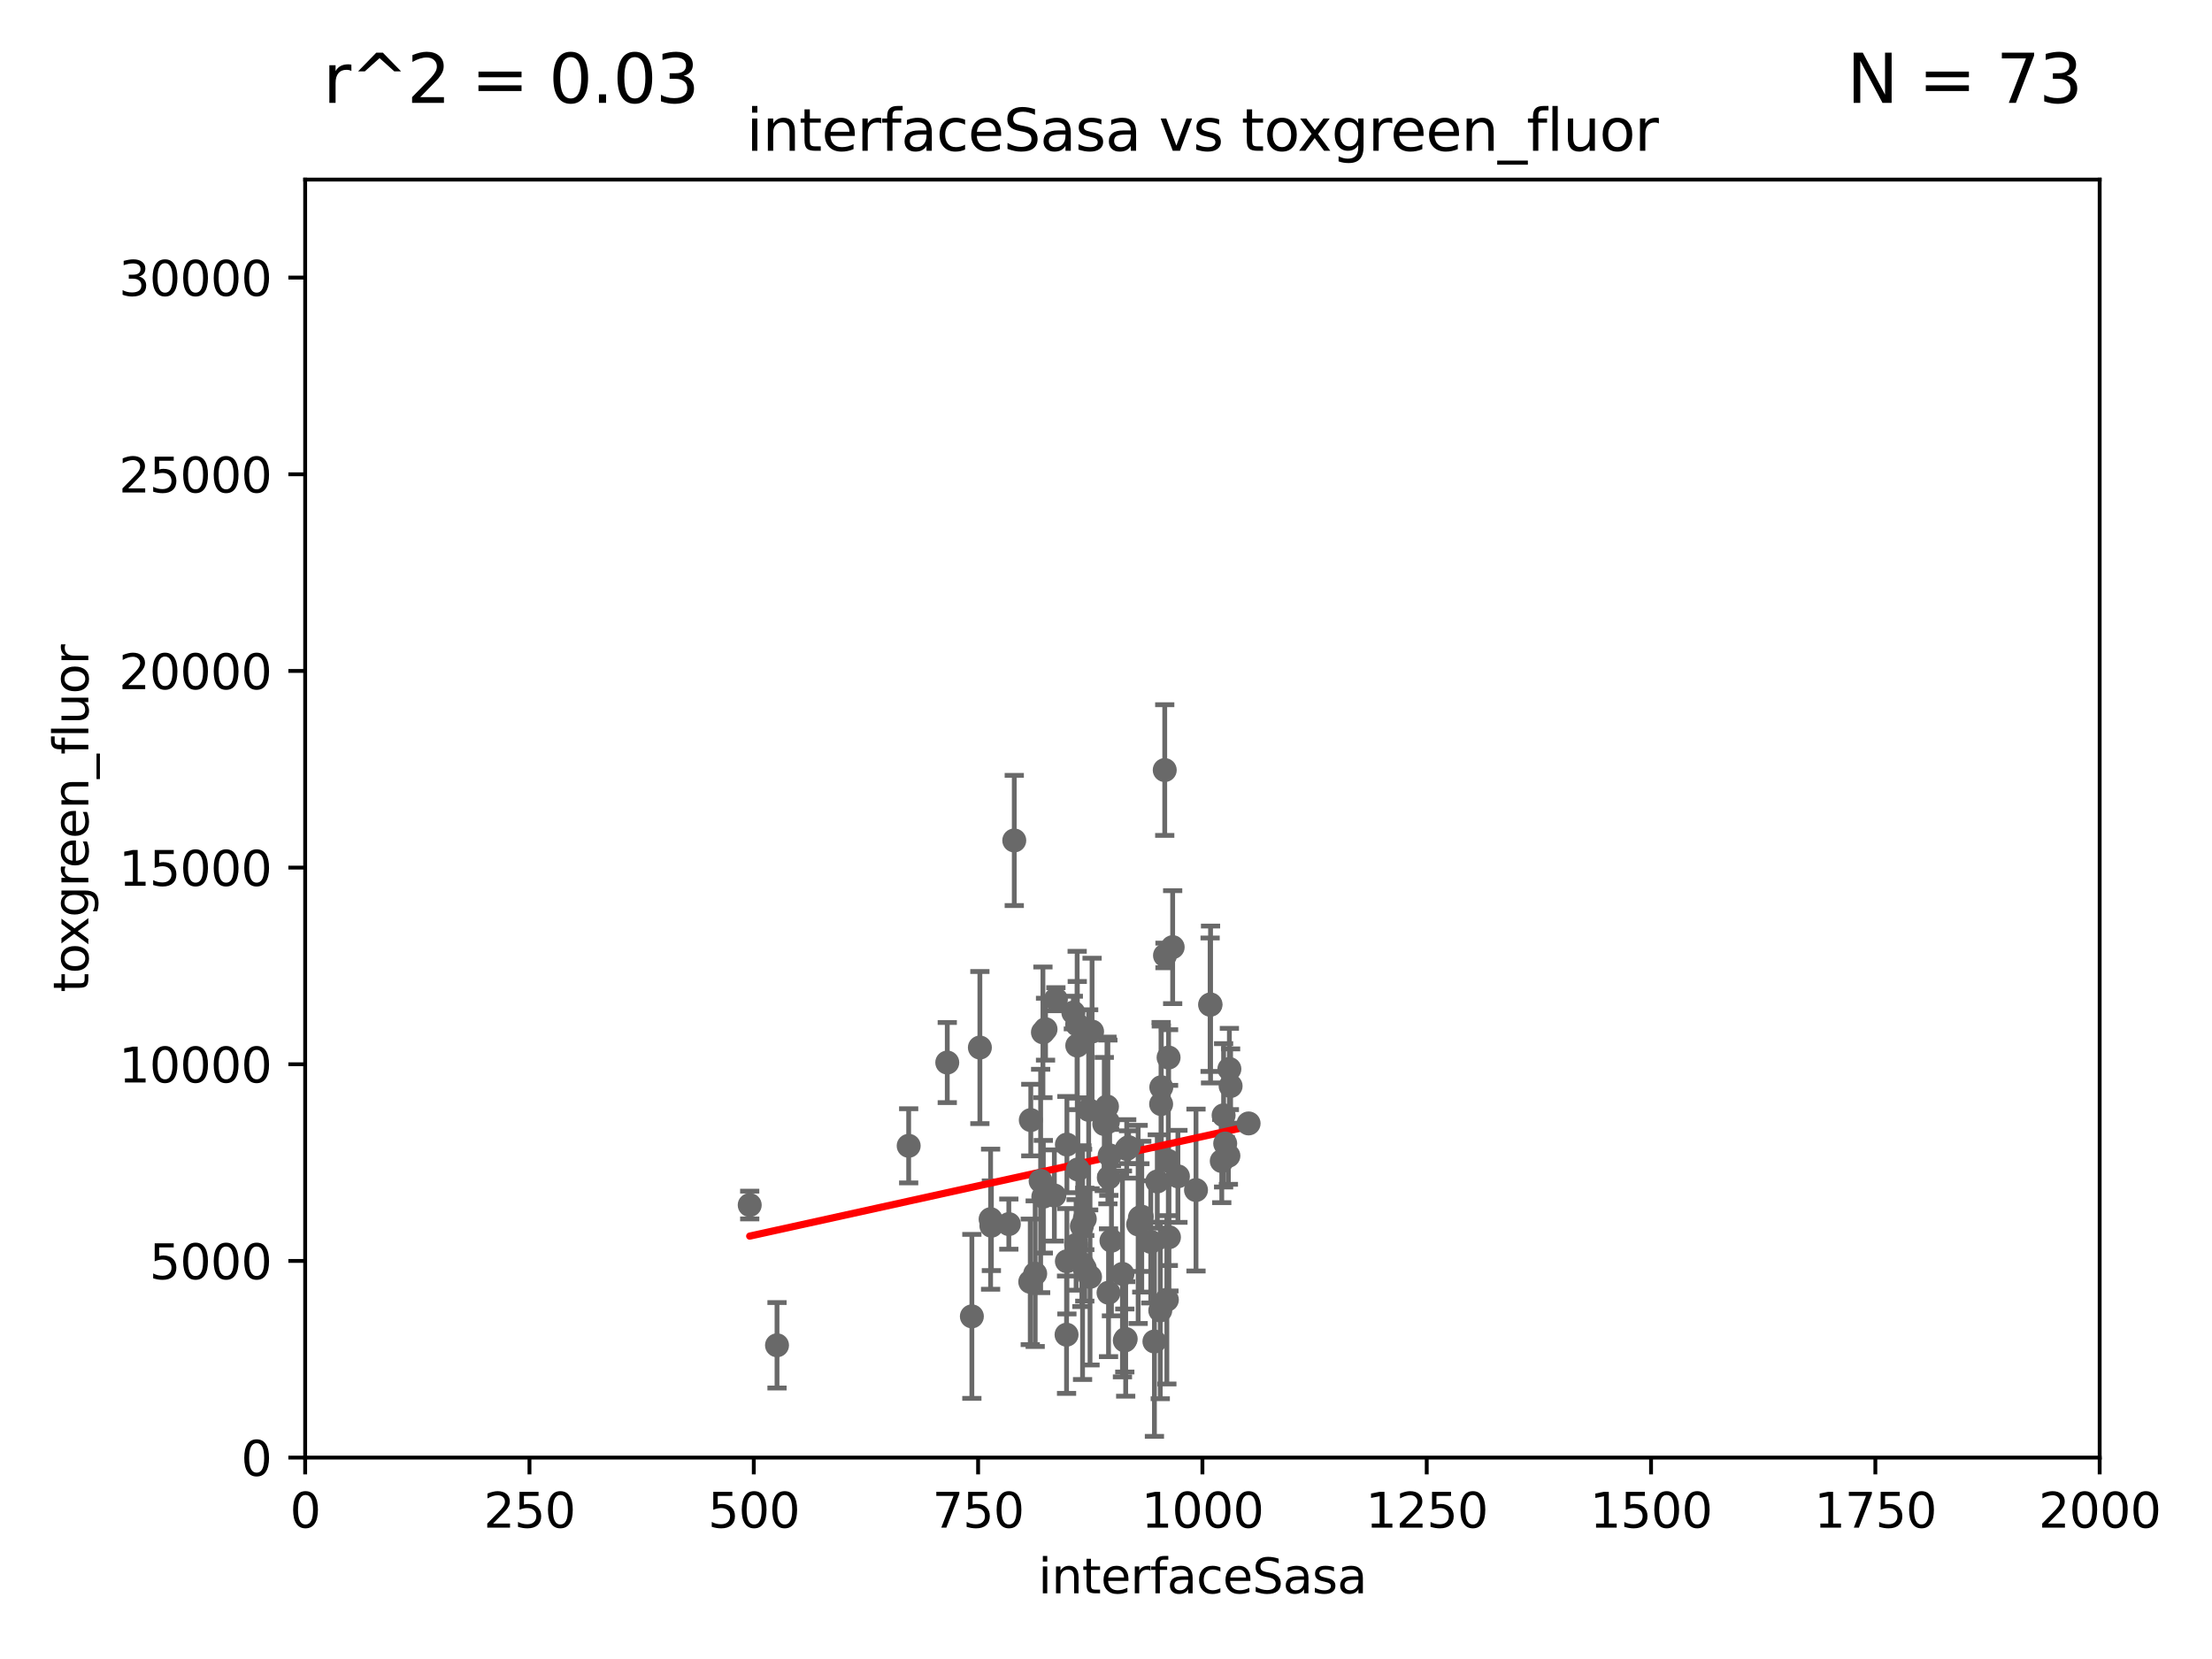 <?xml version="1.0" encoding="utf-8" standalone="no"?>
<!DOCTYPE svg PUBLIC "-//W3C//DTD SVG 1.1//EN"
  "http://www.w3.org/Graphics/SVG/1.1/DTD/svg11.dtd">
<svg xmlns:xlink="http://www.w3.org/1999/xlink" width="460.8pt" height="345.6pt" viewBox="0 0 460.8 345.6" xmlns="http://www.w3.org/2000/svg" version="1.1">
 <defs>
  <style type="text/css">*{stroke-linejoin: round; stroke-linecap: butt}</style>
 </defs>
 <g id="figure_1">
  <g id="patch_1">
   <path d="M 0 345.6 
L 460.8 345.6 
L 460.8 0 
L 0 0 
z
" style="fill: #ffffff"/>
  </g>
  <g id="axes_1">
   <g id="patch_2">
    <path d="M 63.571 303.64 
L 437.4 303.64 
L 437.4 37.411 
L 63.571 37.411 
z
" style="fill: #ffffff"/>
   </g>
   <g id="PathCollection_1">
    <defs>
     <path id="m2e964358f4" d="M 0 1.118 
C 0.297 1.118 0.581 1 0.791 0.791 
C 1 0.581 1.118 0.297 1.118 0 
C 1.118 -0.297 1 -0.581 0.791 -0.791 
C 0.581 -1 0.297 -1.118 0 -1.118 
C -0.297 -1.118 -0.581 -1 -0.791 -0.791 
C -1 -0.581 -1.118 -0.297 -1.118 0 
C -1.118 0.297 -1 0.581 -0.791 0.791 
C -0.581 1 -0.297 1.118 0 1.118 
z
" style="stroke: #696969"/>
    </defs>
    <g clip-path="url(#p831e84458e)">
     <use xlink:href="#m2e964358f4" x="242.637" y="160.419" style="fill: #696969; stroke: #696969"/>
     <use xlink:href="#m2e964358f4" x="252.179" y="209.258" style="fill: #696969; stroke: #696969"/>
     <use xlink:href="#m2e964358f4" x="260.108" y="234.031" style="fill: #696969; stroke: #696969"/>
     <use xlink:href="#m2e964358f4" x="243.437" y="220.301" style="fill: #696969; stroke: #696969"/>
     <use xlink:href="#m2e964358f4" x="239.729" y="258.704" style="fill: #696969; stroke: #696969"/>
     <use xlink:href="#m2e964358f4" x="254.899" y="232.342" style="fill: #696969; stroke: #696969"/>
     <use xlink:href="#m2e964358f4" x="249.149" y="247.909" style="fill: #696969; stroke: #696969"/>
     <use xlink:href="#m2e964358f4" x="244.288" y="197.309" style="fill: #696969; stroke: #696969"/>
     <use xlink:href="#m2e964358f4" x="245.383" y="245.053" style="fill: #696969; stroke: #696969"/>
     <use xlink:href="#m2e964358f4" x="227.499" y="214.896" style="fill: #696969; stroke: #696969"/>
     <use xlink:href="#m2e964358f4" x="237.852" y="253.461" style="fill: #696969; stroke: #696969"/>
     <use xlink:href="#m2e964358f4" x="255.897" y="240.767" style="fill: #696969; stroke: #696969"/>
     <use xlink:href="#m2e964358f4" x="222.256" y="238.434" style="fill: #696969; stroke: #696969"/>
     <use xlink:href="#m2e964358f4" x="224.392" y="213.441" style="fill: #696969; stroke: #696969"/>
     <use xlink:href="#m2e964358f4" x="240.488" y="279.459" style="fill: #696969; stroke: #696969"/>
     <use xlink:href="#m2e964358f4" x="242.691" y="199.035" style="fill: #696969; stroke: #696969"/>
     <use xlink:href="#m2e964358f4" x="256.102" y="222.685" style="fill: #696969; stroke: #696969"/>
     <use xlink:href="#m2e964358f4" x="235.103" y="238.984" style="fill: #696969; stroke: #696969"/>
     <use xlink:href="#m2e964358f4" x="256.358" y="226.239" style="fill: #696969; stroke: #696969"/>
     <use xlink:href="#m2e964358f4" x="231.533" y="258.467" style="fill: #696969; stroke: #696969"/>
     <use xlink:href="#m2e964358f4" x="241.919" y="226.489" style="fill: #696969; stroke: #696969"/>
     <use xlink:href="#m2e964358f4" x="254.517" y="241.87" style="fill: #696969; stroke: #696969"/>
     <use xlink:href="#m2e964358f4" x="217.804" y="214.4" style="fill: #696969; stroke: #696969"/>
     <use xlink:href="#m2e964358f4" x="243.381" y="241.831" style="fill: #696969; stroke: #696969"/>
     <use xlink:href="#m2e964358f4" x="241.084" y="246.121" style="fill: #696969; stroke: #696969"/>
     <use xlink:href="#m2e964358f4" x="241.704" y="272.991" style="fill: #696969; stroke: #696969"/>
     <use xlink:href="#m2e964358f4" x="225.376" y="255.427" style="fill: #696969; stroke: #696969"/>
     <use xlink:href="#m2e964358f4" x="234.316" y="279.253" style="fill: #696969; stroke: #696969"/>
     <use xlink:href="#m2e964358f4" x="252.089" y="209.299" style="fill: #696969; stroke: #696969"/>
     <use xlink:href="#m2e964358f4" x="237.465" y="253.643" style="fill: #696969; stroke: #696969"/>
     <use xlink:href="#m2e964358f4" x="243.078" y="270.773" style="fill: #696969; stroke: #696969"/>
     <use xlink:href="#m2e964358f4" x="230.605" y="230.5" style="fill: #696969; stroke: #696969"/>
     <use xlink:href="#m2e964358f4" x="219.641" y="249.04" style="fill: #696969; stroke: #696969"/>
     <use xlink:href="#m2e964358f4" x="243.514" y="257.736" style="fill: #696969; stroke: #696969"/>
     <use xlink:href="#m2e964358f4" x="225.979" y="264.206" style="fill: #696969; stroke: #696969"/>
     <use xlink:href="#m2e964358f4" x="223.598" y="210.934" style="fill: #696969; stroke: #696969"/>
     <use xlink:href="#m2e964358f4" x="234.714" y="239.339" style="fill: #696969; stroke: #696969"/>
     <use xlink:href="#m2e964358f4" x="211.29" y="175.082" style="fill: #696969; stroke: #696969"/>
     <use xlink:href="#m2e964358f4" x="217.262" y="215.052" style="fill: #696969; stroke: #696969"/>
     <use xlink:href="#m2e964358f4" x="241.884" y="230.002" style="fill: #696969; stroke: #696969"/>
     <use xlink:href="#m2e964358f4" x="234.503" y="278.924" style="fill: #696969; stroke: #696969"/>
     <use xlink:href="#m2e964358f4" x="206.361" y="253.977" style="fill: #696969; stroke: #696969"/>
     <use xlink:href="#m2e964358f4" x="202.458" y="274.224" style="fill: #696969; stroke: #696969"/>
     <use xlink:href="#m2e964358f4" x="222.254" y="262.744" style="fill: #696969; stroke: #696969"/>
     <use xlink:href="#m2e964358f4" x="225.979" y="253.923" style="fill: #696969; stroke: #696969"/>
     <use xlink:href="#m2e964358f4" x="255.231" y="238.219" style="fill: #696969; stroke: #696969"/>
     <use xlink:href="#m2e964358f4" x="206.523" y="255.342" style="fill: #696969; stroke: #696969"/>
     <use xlink:href="#m2e964358f4" x="230.792" y="233.721" style="fill: #696969; stroke: #696969"/>
     <use xlink:href="#m2e964358f4" x="237.097" y="255.067" style="fill: #696969; stroke: #696969"/>
     <use xlink:href="#m2e964358f4" x="231.161" y="240.679" style="fill: #696969; stroke: #696969"/>
     <use xlink:href="#m2e964358f4" x="210.157" y="255.002" style="fill: #696969; stroke: #696969"/>
     <use xlink:href="#m2e964358f4" x="230.985" y="245.303" style="fill: #696969; stroke: #696969"/>
     <use xlink:href="#m2e964358f4" x="224.413" y="217.813" style="fill: #696969; stroke: #696969"/>
     <use xlink:href="#m2e964358f4" x="219.963" y="208.156" style="fill: #696969; stroke: #696969"/>
     <use xlink:href="#m2e964358f4" x="224.546" y="243.625" style="fill: #696969; stroke: #696969"/>
     <use xlink:href="#m2e964358f4" x="224.174" y="259.337" style="fill: #696969; stroke: #696969"/>
     <use xlink:href="#m2e964358f4" x="197.333" y="221.347" style="fill: #696969; stroke: #696969"/>
     <use xlink:href="#m2e964358f4" x="233.826" y="265.382" style="fill: #696969; stroke: #696969"/>
     <use xlink:href="#m2e964358f4" x="225.518" y="263.39" style="fill: #696969; stroke: #696969"/>
     <use xlink:href="#m2e964358f4" x="216.785" y="246.017" style="fill: #696969; stroke: #696969"/>
     <use xlink:href="#m2e964358f4" x="215.65" y="265.332" style="fill: #696969; stroke: #696969"/>
     <use xlink:href="#m2e964358f4" x="227.073" y="265.996" style="fill: #696969; stroke: #696969"/>
     <use xlink:href="#m2e964358f4" x="226.789" y="231.199" style="fill: #696969; stroke: #696969"/>
     <use xlink:href="#m2e964358f4" x="230.927" y="269.298" style="fill: #696969; stroke: #696969"/>
     <use xlink:href="#m2e964358f4" x="214.733" y="233.332" style="fill: #696969; stroke: #696969"/>
     <use xlink:href="#m2e964358f4" x="214.62" y="267.028" style="fill: #696969; stroke: #696969"/>
     <use xlink:href="#m2e964358f4" x="230.043" y="234.159" style="fill: #696969; stroke: #696969"/>
     <use xlink:href="#m2e964358f4" x="217.344" y="249.3" style="fill: #696969; stroke: #696969"/>
     <use xlink:href="#m2e964358f4" x="204.127" y="218.224" style="fill: #696969; stroke: #696969"/>
     <use xlink:href="#m2e964358f4" x="161.866" y="280.247" style="fill: #696969; stroke: #696969"/>
     <use xlink:href="#m2e964358f4" x="222.183" y="278.044" style="fill: #696969; stroke: #696969"/>
     <use xlink:href="#m2e964358f4" x="156.18" y="251.032" style="fill: #696969; stroke: #696969"/>
     <use xlink:href="#m2e964358f4" x="189.294" y="238.694" style="fill: #696969; stroke: #696969"/>
    </g>
   </g>
   <g id="matplotlib.axis_1">
    <g id="xtick_1">
     <g id="line2d_1">
      <defs>
       <path id="m27379e67d4" d="M 0 0 
L 0 3.5 
" style="stroke: #000000; stroke-width: 0.8"/>
      </defs>
      <g>
       <use xlink:href="#m27379e67d4" x="63.571" y="303.64" style="stroke: #000000; stroke-width: 0.8"/>
      </g>
     </g>
     <g id="text_1">
      <!-- 0 -->
      <g transform="translate(60.39 318.238)scale(0.1 -0.1)">
       <defs>
        <path id="DejaVuSans-30" d="M 2034 4250 
Q 1547 4250 1301 3770 
Q 1056 3291 1056 2328 
Q 1056 1369 1301 889 
Q 1547 409 2034 409 
Q 2525 409 2770 889 
Q 3016 1369 3016 2328 
Q 3016 3291 2770 3770 
Q 2525 4250 2034 4250 
z
M 2034 4750 
Q 2819 4750 3233 4129 
Q 3647 3509 3647 2328 
Q 3647 1150 3233 529 
Q 2819 -91 2034 -91 
Q 1250 -91 836 529 
Q 422 1150 422 2328 
Q 422 3509 836 4129 
Q 1250 4750 2034 4750 
z
" transform="scale(0.016)"/>
       </defs>
       <use xlink:href="#DejaVuSans-30"/>
      </g>
     </g>
    </g>
    <g id="xtick_2">
     <g id="line2d_2">
      <g>
       <use xlink:href="#m27379e67d4" x="110.3" y="303.64" style="stroke: #000000; stroke-width: 0.8"/>
      </g>
     </g>
     <g id="text_2">
      <!-- 250 -->
      <g transform="translate(100.756 318.238)scale(0.1 -0.1)">
       <defs>
        <path id="DejaVuSans-32" d="M 1228 531 
L 3431 531 
L 3431 0 
L 469 0 
L 469 531 
Q 828 903 1448 1529 
Q 2069 2156 2228 2338 
Q 2531 2678 2651 2914 
Q 2772 3150 2772 3378 
Q 2772 3750 2511 3984 
Q 2250 4219 1831 4219 
Q 1534 4219 1204 4116 
Q 875 4013 500 3803 
L 500 4441 
Q 881 4594 1212 4672 
Q 1544 4750 1819 4750 
Q 2544 4750 2975 4387 
Q 3406 4025 3406 3419 
Q 3406 3131 3298 2873 
Q 3191 2616 2906 2266 
Q 2828 2175 2409 1742 
Q 1991 1309 1228 531 
z
" transform="scale(0.016)"/>
        <path id="DejaVuSans-35" d="M 691 4666 
L 3169 4666 
L 3169 4134 
L 1269 4134 
L 1269 2991 
Q 1406 3038 1543 3061 
Q 1681 3084 1819 3084 
Q 2600 3084 3056 2656 
Q 3513 2228 3513 1497 
Q 3513 744 3044 326 
Q 2575 -91 1722 -91 
Q 1428 -91 1123 -41 
Q 819 9 494 109 
L 494 744 
Q 775 591 1075 516 
Q 1375 441 1709 441 
Q 2250 441 2565 725 
Q 2881 1009 2881 1497 
Q 2881 1984 2565 2268 
Q 2250 2553 1709 2553 
Q 1456 2553 1204 2497 
Q 953 2441 691 2322 
L 691 4666 
z
" transform="scale(0.016)"/>
       </defs>
       <use xlink:href="#DejaVuSans-32"/>
       <use xlink:href="#DejaVuSans-35" x="63.623"/>
       <use xlink:href="#DejaVuSans-30" x="127.246"/>
      </g>
     </g>
    </g>
    <g id="xtick_3">
     <g id="line2d_3">
      <g>
       <use xlink:href="#m27379e67d4" x="157.028" y="303.64" style="stroke: #000000; stroke-width: 0.8"/>
      </g>
     </g>
     <g id="text_3">
      <!-- 500 -->
      <g transform="translate(147.485 318.238)scale(0.1 -0.1)">
       <use xlink:href="#DejaVuSans-35"/>
       <use xlink:href="#DejaVuSans-30" x="63.623"/>
       <use xlink:href="#DejaVuSans-30" x="127.246"/>
      </g>
     </g>
    </g>
    <g id="xtick_4">
     <g id="line2d_4">
      <g>
       <use xlink:href="#m27379e67d4" x="203.757" y="303.64" style="stroke: #000000; stroke-width: 0.8"/>
      </g>
     </g>
     <g id="text_4">
      <!-- 750 -->
      <g transform="translate(194.213 318.238)scale(0.1 -0.1)">
       <defs>
        <path id="DejaVuSans-37" d="M 525 4666 
L 3525 4666 
L 3525 4397 
L 1831 0 
L 1172 0 
L 2766 4134 
L 525 4134 
L 525 4666 
z
" transform="scale(0.016)"/>
       </defs>
       <use xlink:href="#DejaVuSans-37"/>
       <use xlink:href="#DejaVuSans-35" x="63.623"/>
       <use xlink:href="#DejaVuSans-30" x="127.246"/>
      </g>
     </g>
    </g>
    <g id="xtick_5">
     <g id="line2d_5">
      <g>
       <use xlink:href="#m27379e67d4" x="250.486" y="303.64" style="stroke: #000000; stroke-width: 0.8"/>
      </g>
     </g>
     <g id="text_5">
      <!-- 1000 -->
      <g transform="translate(237.761 318.238)scale(0.1 -0.1)">
       <defs>
        <path id="DejaVuSans-31" d="M 794 531 
L 1825 531 
L 1825 4091 
L 703 3866 
L 703 4441 
L 1819 4666 
L 2450 4666 
L 2450 531 
L 3481 531 
L 3481 0 
L 794 0 
L 794 531 
z
" transform="scale(0.016)"/>
       </defs>
       <use xlink:href="#DejaVuSans-31"/>
       <use xlink:href="#DejaVuSans-30" x="63.623"/>
       <use xlink:href="#DejaVuSans-30" x="127.246"/>
       <use xlink:href="#DejaVuSans-30" x="190.869"/>
      </g>
     </g>
    </g>
    <g id="xtick_6">
     <g id="line2d_6">
      <g>
       <use xlink:href="#m27379e67d4" x="297.214" y="303.64" style="stroke: #000000; stroke-width: 0.8"/>
      </g>
     </g>
     <g id="text_6">
      <!-- 1250 -->
      <g transform="translate(284.489 318.238)scale(0.1 -0.1)">
       <use xlink:href="#DejaVuSans-31"/>
       <use xlink:href="#DejaVuSans-32" x="63.623"/>
       <use xlink:href="#DejaVuSans-35" x="127.246"/>
       <use xlink:href="#DejaVuSans-30" x="190.869"/>
      </g>
     </g>
    </g>
    <g id="xtick_7">
     <g id="line2d_7">
      <g>
       <use xlink:href="#m27379e67d4" x="343.943" y="303.64" style="stroke: #000000; stroke-width: 0.8"/>
      </g>
     </g>
     <g id="text_7">
      <!-- 1500 -->
      <g transform="translate(331.218 318.238)scale(0.1 -0.1)">
       <use xlink:href="#DejaVuSans-31"/>
       <use xlink:href="#DejaVuSans-35" x="63.623"/>
       <use xlink:href="#DejaVuSans-30" x="127.246"/>
       <use xlink:href="#DejaVuSans-30" x="190.869"/>
      </g>
     </g>
    </g>
    <g id="xtick_8">
     <g id="line2d_8">
      <g>
       <use xlink:href="#m27379e67d4" x="390.671" y="303.64" style="stroke: #000000; stroke-width: 0.8"/>
      </g>
     </g>
     <g id="text_8">
      <!-- 1750 -->
      <g transform="translate(377.946 318.238)scale(0.1 -0.1)">
       <use xlink:href="#DejaVuSans-31"/>
       <use xlink:href="#DejaVuSans-37" x="63.623"/>
       <use xlink:href="#DejaVuSans-35" x="127.246"/>
       <use xlink:href="#DejaVuSans-30" x="190.869"/>
      </g>
     </g>
    </g>
    <g id="xtick_9">
     <g id="line2d_9">
      <g>
       <use xlink:href="#m27379e67d4" x="437.4" y="303.64" style="stroke: #000000; stroke-width: 0.8"/>
      </g>
     </g>
     <g id="text_9">
      <!-- 2000 -->
      <g transform="translate(424.675 318.238)scale(0.1 -0.1)">
       <use xlink:href="#DejaVuSans-32"/>
       <use xlink:href="#DejaVuSans-30" x="63.623"/>
       <use xlink:href="#DejaVuSans-30" x="127.246"/>
       <use xlink:href="#DejaVuSans-30" x="190.869"/>
      </g>
     </g>
    </g>
    <g id="text_10">
     <!-- interfaceSasa -->
     <g transform="translate(216.279 331.917)scale(0.1 -0.1)">
      <defs>
       <path id="DejaVuSans-69" d="M 603 3500 
L 1178 3500 
L 1178 0 
L 603 0 
L 603 3500 
z
M 603 4863 
L 1178 4863 
L 1178 4134 
L 603 4134 
L 603 4863 
z
" transform="scale(0.016)"/>
       <path id="DejaVuSans-6e" d="M 3513 2113 
L 3513 0 
L 2938 0 
L 2938 2094 
Q 2938 2591 2744 2837 
Q 2550 3084 2163 3084 
Q 1697 3084 1428 2787 
Q 1159 2491 1159 1978 
L 1159 0 
L 581 0 
L 581 3500 
L 1159 3500 
L 1159 2956 
Q 1366 3272 1645 3428 
Q 1925 3584 2291 3584 
Q 2894 3584 3203 3211 
Q 3513 2838 3513 2113 
z
" transform="scale(0.016)"/>
       <path id="DejaVuSans-74" d="M 1172 4494 
L 1172 3500 
L 2356 3500 
L 2356 3053 
L 1172 3053 
L 1172 1153 
Q 1172 725 1289 603 
Q 1406 481 1766 481 
L 2356 481 
L 2356 0 
L 1766 0 
Q 1100 0 847 248 
Q 594 497 594 1153 
L 594 3053 
L 172 3053 
L 172 3500 
L 594 3500 
L 594 4494 
L 1172 4494 
z
" transform="scale(0.016)"/>
       <path id="DejaVuSans-65" d="M 3597 1894 
L 3597 1613 
L 953 1613 
Q 991 1019 1311 708 
Q 1631 397 2203 397 
Q 2534 397 2845 478 
Q 3156 559 3463 722 
L 3463 178 
Q 3153 47 2828 -22 
Q 2503 -91 2169 -91 
Q 1331 -91 842 396 
Q 353 884 353 1716 
Q 353 2575 817 3079 
Q 1281 3584 2069 3584 
Q 2775 3584 3186 3129 
Q 3597 2675 3597 1894 
z
M 3022 2063 
Q 3016 2534 2758 2815 
Q 2500 3097 2075 3097 
Q 1594 3097 1305 2825 
Q 1016 2553 972 2059 
L 3022 2063 
z
" transform="scale(0.016)"/>
       <path id="DejaVuSans-72" d="M 2631 2963 
Q 2534 3019 2420 3045 
Q 2306 3072 2169 3072 
Q 1681 3072 1420 2755 
Q 1159 2438 1159 1844 
L 1159 0 
L 581 0 
L 581 3500 
L 1159 3500 
L 1159 2956 
Q 1341 3275 1631 3429 
Q 1922 3584 2338 3584 
Q 2397 3584 2469 3576 
Q 2541 3569 2628 3553 
L 2631 2963 
z
" transform="scale(0.016)"/>
       <path id="DejaVuSans-66" d="M 2375 4863 
L 2375 4384 
L 1825 4384 
Q 1516 4384 1395 4259 
Q 1275 4134 1275 3809 
L 1275 3500 
L 2222 3500 
L 2222 3053 
L 1275 3053 
L 1275 0 
L 697 0 
L 697 3053 
L 147 3053 
L 147 3500 
L 697 3500 
L 697 3744 
Q 697 4328 969 4595 
Q 1241 4863 1831 4863 
L 2375 4863 
z
" transform="scale(0.016)"/>
       <path id="DejaVuSans-61" d="M 2194 1759 
Q 1497 1759 1228 1600 
Q 959 1441 959 1056 
Q 959 750 1161 570 
Q 1363 391 1709 391 
Q 2188 391 2477 730 
Q 2766 1069 2766 1631 
L 2766 1759 
L 2194 1759 
z
M 3341 1997 
L 3341 0 
L 2766 0 
L 2766 531 
Q 2569 213 2275 61 
Q 1981 -91 1556 -91 
Q 1019 -91 701 211 
Q 384 513 384 1019 
Q 384 1609 779 1909 
Q 1175 2209 1959 2209 
L 2766 2209 
L 2766 2266 
Q 2766 2663 2505 2880 
Q 2244 3097 1772 3097 
Q 1472 3097 1187 3025 
Q 903 2953 641 2809 
L 641 3341 
Q 956 3463 1253 3523 
Q 1550 3584 1831 3584 
Q 2591 3584 2966 3190 
Q 3341 2797 3341 1997 
z
" transform="scale(0.016)"/>
       <path id="DejaVuSans-63" d="M 3122 3366 
L 3122 2828 
Q 2878 2963 2633 3030 
Q 2388 3097 2138 3097 
Q 1578 3097 1268 2742 
Q 959 2388 959 1747 
Q 959 1106 1268 751 
Q 1578 397 2138 397 
Q 2388 397 2633 464 
Q 2878 531 3122 666 
L 3122 134 
Q 2881 22 2623 -34 
Q 2366 -91 2075 -91 
Q 1284 -91 818 406 
Q 353 903 353 1747 
Q 353 2603 823 3093 
Q 1294 3584 2113 3584 
Q 2378 3584 2631 3529 
Q 2884 3475 3122 3366 
z
" transform="scale(0.016)"/>
       <path id="DejaVuSans-53" d="M 3425 4513 
L 3425 3897 
Q 3066 4069 2747 4153 
Q 2428 4238 2131 4238 
Q 1616 4238 1336 4038 
Q 1056 3838 1056 3469 
Q 1056 3159 1242 3001 
Q 1428 2844 1947 2747 
L 2328 2669 
Q 3034 2534 3370 2195 
Q 3706 1856 3706 1288 
Q 3706 609 3251 259 
Q 2797 -91 1919 -91 
Q 1588 -91 1214 -16 
Q 841 59 441 206 
L 441 856 
Q 825 641 1194 531 
Q 1563 422 1919 422 
Q 2459 422 2753 634 
Q 3047 847 3047 1241 
Q 3047 1584 2836 1778 
Q 2625 1972 2144 2069 
L 1759 2144 
Q 1053 2284 737 2584 
Q 422 2884 422 3419 
Q 422 4038 858 4394 
Q 1294 4750 2059 4750 
Q 2388 4750 2728 4690 
Q 3069 4631 3425 4513 
z
" transform="scale(0.016)"/>
       <path id="DejaVuSans-73" d="M 2834 3397 
L 2834 2853 
Q 2591 2978 2328 3040 
Q 2066 3103 1784 3103 
Q 1356 3103 1142 2972 
Q 928 2841 928 2578 
Q 928 2378 1081 2264 
Q 1234 2150 1697 2047 
L 1894 2003 
Q 2506 1872 2764 1633 
Q 3022 1394 3022 966 
Q 3022 478 2636 193 
Q 2250 -91 1575 -91 
Q 1294 -91 989 -36 
Q 684 19 347 128 
L 347 722 
Q 666 556 975 473 
Q 1284 391 1588 391 
Q 1994 391 2212 530 
Q 2431 669 2431 922 
Q 2431 1156 2273 1281 
Q 2116 1406 1581 1522 
L 1381 1569 
Q 847 1681 609 1914 
Q 372 2147 372 2553 
Q 372 3047 722 3315 
Q 1072 3584 1716 3584 
Q 2034 3584 2315 3537 
Q 2597 3491 2834 3397 
z
" transform="scale(0.016)"/>
      </defs>
      <use xlink:href="#DejaVuSans-69"/>
      <use xlink:href="#DejaVuSans-6e" x="27.783"/>
      <use xlink:href="#DejaVuSans-74" x="91.162"/>
      <use xlink:href="#DejaVuSans-65" x="130.371"/>
      <use xlink:href="#DejaVuSans-72" x="191.895"/>
      <use xlink:href="#DejaVuSans-66" x="233.008"/>
      <use xlink:href="#DejaVuSans-61" x="268.213"/>
      <use xlink:href="#DejaVuSans-63" x="329.492"/>
      <use xlink:href="#DejaVuSans-65" x="384.473"/>
      <use xlink:href="#DejaVuSans-53" x="445.996"/>
      <use xlink:href="#DejaVuSans-61" x="509.473"/>
      <use xlink:href="#DejaVuSans-73" x="570.752"/>
      <use xlink:href="#DejaVuSans-61" x="622.852"/>
     </g>
    </g>
   </g>
   <g id="matplotlib.axis_2">
    <g id="ytick_1">
     <g id="line2d_10">
      <defs>
       <path id="md3b81a1b1d" d="M 0 0 
L -3.5 0 
" style="stroke: #000000; stroke-width: 0.8"/>
      </defs>
      <g>
       <use xlink:href="#md3b81a1b1d" x="63.571" y="303.64" style="stroke: #000000; stroke-width: 0.8"/>
      </g>
     </g>
     <g id="text_11">
      <!-- 0 -->
      <g transform="translate(50.209 307.439)scale(0.1 -0.1)">
       <use xlink:href="#DejaVuSans-30"/>
      </g>
     </g>
    </g>
    <g id="ytick_2">
     <g id="line2d_11">
      <g>
       <use xlink:href="#md3b81a1b1d" x="63.571" y="262.671" style="stroke: #000000; stroke-width: 0.8"/>
      </g>
     </g>
     <g id="text_12">
      <!-- 5000 -->
      <g transform="translate(31.121 266.471)scale(0.1 -0.1)">
       <use xlink:href="#DejaVuSans-35"/>
       <use xlink:href="#DejaVuSans-30" x="63.623"/>
       <use xlink:href="#DejaVuSans-30" x="127.246"/>
       <use xlink:href="#DejaVuSans-30" x="190.869"/>
      </g>
     </g>
    </g>
    <g id="ytick_3">
     <g id="line2d_12">
      <g>
       <use xlink:href="#md3b81a1b1d" x="63.571" y="221.703" style="stroke: #000000; stroke-width: 0.8"/>
      </g>
     </g>
     <g id="text_13">
      <!-- 10000 -->
      <g transform="translate(24.759 225.502)scale(0.1 -0.1)">
       <use xlink:href="#DejaVuSans-31"/>
       <use xlink:href="#DejaVuSans-30" x="63.623"/>
       <use xlink:href="#DejaVuSans-30" x="127.246"/>
       <use xlink:href="#DejaVuSans-30" x="190.869"/>
       <use xlink:href="#DejaVuSans-30" x="254.492"/>
      </g>
     </g>
    </g>
    <g id="ytick_4">
     <g id="line2d_13">
      <g>
       <use xlink:href="#md3b81a1b1d" x="63.571" y="180.734" style="stroke: #000000; stroke-width: 0.8"/>
      </g>
     </g>
     <g id="text_14">
      <!-- 15000 -->
      <g transform="translate(24.759 184.533)scale(0.1 -0.1)">
       <use xlink:href="#DejaVuSans-31"/>
       <use xlink:href="#DejaVuSans-35" x="63.623"/>
       <use xlink:href="#DejaVuSans-30" x="127.246"/>
       <use xlink:href="#DejaVuSans-30" x="190.869"/>
       <use xlink:href="#DejaVuSans-30" x="254.492"/>
      </g>
     </g>
    </g>
    <g id="ytick_5">
     <g id="line2d_14">
      <g>
       <use xlink:href="#md3b81a1b1d" x="63.571" y="139.765" style="stroke: #000000; stroke-width: 0.8"/>
      </g>
     </g>
     <g id="text_15">
      <!-- 20000 -->
      <g transform="translate(24.759 143.565)scale(0.1 -0.1)">
       <use xlink:href="#DejaVuSans-32"/>
       <use xlink:href="#DejaVuSans-30" x="63.623"/>
       <use xlink:href="#DejaVuSans-30" x="127.246"/>
       <use xlink:href="#DejaVuSans-30" x="190.869"/>
       <use xlink:href="#DejaVuSans-30" x="254.492"/>
      </g>
     </g>
    </g>
    <g id="ytick_6">
     <g id="line2d_15">
      <g>
       <use xlink:href="#md3b81a1b1d" x="63.571" y="98.797" style="stroke: #000000; stroke-width: 0.8"/>
      </g>
     </g>
     <g id="text_16">
      <!-- 25000 -->
      <g transform="translate(24.759 102.596)scale(0.1 -0.1)">
       <use xlink:href="#DejaVuSans-32"/>
       <use xlink:href="#DejaVuSans-35" x="63.623"/>
       <use xlink:href="#DejaVuSans-30" x="127.246"/>
       <use xlink:href="#DejaVuSans-30" x="190.869"/>
       <use xlink:href="#DejaVuSans-30" x="254.492"/>
      </g>
     </g>
    </g>
    <g id="ytick_7">
     <g id="line2d_16">
      <g>
       <use xlink:href="#md3b81a1b1d" x="63.571" y="57.828" style="stroke: #000000; stroke-width: 0.8"/>
      </g>
     </g>
     <g id="text_17">
      <!-- 30000 -->
      <g transform="translate(24.759 61.627)scale(0.1 -0.1)">
       <defs>
        <path id="DejaVuSans-33" d="M 2597 2516 
Q 3050 2419 3304 2112 
Q 3559 1806 3559 1356 
Q 3559 666 3084 287 
Q 2609 -91 1734 -91 
Q 1441 -91 1130 -33 
Q 819 25 488 141 
L 488 750 
Q 750 597 1062 519 
Q 1375 441 1716 441 
Q 2309 441 2620 675 
Q 2931 909 2931 1356 
Q 2931 1769 2642 2001 
Q 2353 2234 1838 2234 
L 1294 2234 
L 1294 2753 
L 1863 2753 
Q 2328 2753 2575 2939 
Q 2822 3125 2822 3475 
Q 2822 3834 2567 4026 
Q 2313 4219 1838 4219 
Q 1578 4219 1281 4162 
Q 984 4106 628 3988 
L 628 4550 
Q 988 4650 1302 4700 
Q 1616 4750 1894 4750 
Q 2613 4750 3031 4423 
Q 3450 4097 3450 3541 
Q 3450 3153 3228 2886 
Q 3006 2619 2597 2516 
z
" transform="scale(0.016)"/>
       </defs>
       <use xlink:href="#DejaVuSans-33"/>
       <use xlink:href="#DejaVuSans-30" x="63.623"/>
       <use xlink:href="#DejaVuSans-30" x="127.246"/>
       <use xlink:href="#DejaVuSans-30" x="190.869"/>
       <use xlink:href="#DejaVuSans-30" x="254.492"/>
      </g>
     </g>
    </g>
    <g id="text_18">
     <!-- toxgreen_fluor -->
     <g transform="translate(18.401 206.72)rotate(-90)scale(0.1 -0.1)">
      <defs>
       <path id="DejaVuSans-6f" d="M 1959 3097 
Q 1497 3097 1228 2736 
Q 959 2375 959 1747 
Q 959 1119 1226 758 
Q 1494 397 1959 397 
Q 2419 397 2687 759 
Q 2956 1122 2956 1747 
Q 2956 2369 2687 2733 
Q 2419 3097 1959 3097 
z
M 1959 3584 
Q 2709 3584 3137 3096 
Q 3566 2609 3566 1747 
Q 3566 888 3137 398 
Q 2709 -91 1959 -91 
Q 1206 -91 779 398 
Q 353 888 353 1747 
Q 353 2609 779 3096 
Q 1206 3584 1959 3584 
z
" transform="scale(0.016)"/>
       <path id="DejaVuSans-78" d="M 3513 3500 
L 2247 1797 
L 3578 0 
L 2900 0 
L 1881 1375 
L 863 0 
L 184 0 
L 1544 1831 
L 300 3500 
L 978 3500 
L 1906 2253 
L 2834 3500 
L 3513 3500 
z
" transform="scale(0.016)"/>
       <path id="DejaVuSans-67" d="M 2906 1791 
Q 2906 2416 2648 2759 
Q 2391 3103 1925 3103 
Q 1463 3103 1205 2759 
Q 947 2416 947 1791 
Q 947 1169 1205 825 
Q 1463 481 1925 481 
Q 2391 481 2648 825 
Q 2906 1169 2906 1791 
z
M 3481 434 
Q 3481 -459 3084 -895 
Q 2688 -1331 1869 -1331 
Q 1566 -1331 1297 -1286 
Q 1028 -1241 775 -1147 
L 775 -588 
Q 1028 -725 1275 -790 
Q 1522 -856 1778 -856 
Q 2344 -856 2625 -561 
Q 2906 -266 2906 331 
L 2906 616 
Q 2728 306 2450 153 
Q 2172 0 1784 0 
Q 1141 0 747 490 
Q 353 981 353 1791 
Q 353 2603 747 3093 
Q 1141 3584 1784 3584 
Q 2172 3584 2450 3431 
Q 2728 3278 2906 2969 
L 2906 3500 
L 3481 3500 
L 3481 434 
z
" transform="scale(0.016)"/>
       <path id="DejaVuSans-5f" d="M 3263 -1063 
L 3263 -1509 
L -63 -1509 
L -63 -1063 
L 3263 -1063 
z
" transform="scale(0.016)"/>
       <path id="DejaVuSans-6c" d="M 603 4863 
L 1178 4863 
L 1178 0 
L 603 0 
L 603 4863 
z
" transform="scale(0.016)"/>
       <path id="DejaVuSans-75" d="M 544 1381 
L 544 3500 
L 1119 3500 
L 1119 1403 
Q 1119 906 1312 657 
Q 1506 409 1894 409 
Q 2359 409 2629 706 
Q 2900 1003 2900 1516 
L 2900 3500 
L 3475 3500 
L 3475 0 
L 2900 0 
L 2900 538 
Q 2691 219 2414 64 
Q 2138 -91 1772 -91 
Q 1169 -91 856 284 
Q 544 659 544 1381 
z
M 1991 3584 
L 1991 3584 
z
" transform="scale(0.016)"/>
      </defs>
      <use xlink:href="#DejaVuSans-74"/>
      <use xlink:href="#DejaVuSans-6f" x="39.209"/>
      <use xlink:href="#DejaVuSans-78" x="97.266"/>
      <use xlink:href="#DejaVuSans-67" x="156.445"/>
      <use xlink:href="#DejaVuSans-72" x="219.922"/>
      <use xlink:href="#DejaVuSans-65" x="258.785"/>
      <use xlink:href="#DejaVuSans-65" x="320.309"/>
      <use xlink:href="#DejaVuSans-6e" x="381.832"/>
      <use xlink:href="#DejaVuSans-5f" x="445.211"/>
      <use xlink:href="#DejaVuSans-66" x="495.211"/>
      <use xlink:href="#DejaVuSans-6c" x="530.416"/>
      <use xlink:href="#DejaVuSans-75" x="558.199"/>
      <use xlink:href="#DejaVuSans-6f" x="621.578"/>
      <use xlink:href="#DejaVuSans-72" x="682.76"/>
     </g>
    </g>
   </g>
   <g id="LineCollection_1">
    <path d="M 242.637 174.033 
L 242.637 146.805 
" clip-path="url(#p831e84458e)" style="fill: none; stroke: #696969"/>
    <path d="M 252.179 225.597 
L 252.179 192.918 
" clip-path="url(#p831e84458e)" style="fill: none; stroke: #696969"/>
    <path d="M 260.108 234.487 
L 260.108 233.575 
" clip-path="url(#p831e84458e)" style="fill: none; stroke: #696969"/>
    <path d="M 243.437 226.098 
L 243.437 214.503 
" clip-path="url(#p831e84458e)" style="fill: none; stroke: #696969"/>
    <path d="M 239.729 271.431 
L 239.729 245.978 
" clip-path="url(#p831e84458e)" style="fill: none; stroke: #696969"/>
    <path d="M 254.899 247.273 
L 254.899 217.411 
" clip-path="url(#p831e84458e)" style="fill: none; stroke: #696969"/>
    <path d="M 249.149 264.77 
L 249.149 231.049 
" clip-path="url(#p831e84458e)" style="fill: none; stroke: #696969"/>
    <path d="M 244.288 209.076 
L 244.288 185.542 
" clip-path="url(#p831e84458e)" style="fill: none; stroke: #696969"/>
    <path d="M 245.383 254.636 
L 245.383 235.47 
" clip-path="url(#p831e84458e)" style="fill: none; stroke: #696969"/>
    <path d="M 227.499 230.179 
L 227.499 199.613 
" clip-path="url(#p831e84458e)" style="fill: none; stroke: #696969"/>
    <path d="M 237.852 269.166 
L 237.852 237.756 
" clip-path="url(#p831e84458e)" style="fill: none; stroke: #696969"/>
    <path d="M 255.897 246.711 
L 255.897 234.822 
" clip-path="url(#p831e84458e)" style="fill: none; stroke: #696969"/>
    <path d="M 222.256 248.455 
L 222.256 228.413 
" clip-path="url(#p831e84458e)" style="fill: none; stroke: #696969"/>
    <path d="M 224.392 228.711 
L 224.392 198.171 
" clip-path="url(#p831e84458e)" style="fill: none; stroke: #696969"/>
    <path d="M 240.488 299.221 
L 240.488 259.696 
" clip-path="url(#p831e84458e)" style="fill: none; stroke: #696969"/>
    <path d="M 242.691 201.597 
L 242.691 196.473 
" clip-path="url(#p831e84458e)" style="fill: none; stroke: #696969"/>
    <path d="M 256.102 231.151 
L 256.102 214.22 
" clip-path="url(#p831e84458e)" style="fill: none; stroke: #696969"/>
    <path d="M 235.103 242.403 
L 235.103 235.565 
" clip-path="url(#p831e84458e)" style="fill: none; stroke: #696969"/>
    <path d="M 256.358 233.971 
L 256.358 218.507 
" clip-path="url(#p831e84458e)" style="fill: none; stroke: #696969"/>
    <path d="M 231.533 274.111 
L 231.533 242.822 
" clip-path="url(#p831e84458e)" style="fill: none; stroke: #696969"/>
    <path d="M 241.919 239.23 
L 241.919 213.748 
" clip-path="url(#p831e84458e)" style="fill: none; stroke: #696969"/>
    <path d="M 254.517 250.538 
L 254.517 233.203 
" clip-path="url(#p831e84458e)" style="fill: none; stroke: #696969"/>
    <path d="M 217.804 220.849 
L 217.804 207.95 
" clip-path="url(#p831e84458e)" style="fill: none; stroke: #696969"/>
    <path d="M 243.381 263.629 
L 243.381 220.034 
" clip-path="url(#p831e84458e)" style="fill: none; stroke: #696969"/>
    <path d="M 241.084 255.839 
L 241.084 236.402 
" clip-path="url(#p831e84458e)" style="fill: none; stroke: #696969"/>
    <path d="M 241.704 291.382 
L 241.704 254.601 
" clip-path="url(#p831e84458e)" style="fill: none; stroke: #696969"/>
    <path d="M 225.376 272.178 
L 225.376 238.675 
" clip-path="url(#p831e84458e)" style="fill: none; stroke: #696969"/>
    <path d="M 234.316 285.815 
L 234.316 272.69 
" clip-path="url(#p831e84458e)" style="fill: none; stroke: #696969"/>
    <path d="M 252.089 223.201 
L 252.089 195.397 
" clip-path="url(#p831e84458e)" style="fill: none; stroke: #696969"/>
    <path d="M 237.465 264.864 
L 237.465 242.423 
" clip-path="url(#p831e84458e)" style="fill: none; stroke: #696969"/>
    <path d="M 243.078 288.304 
L 243.078 253.242 
" clip-path="url(#p831e84458e)" style="fill: none; stroke: #696969"/>
    <path d="M 230.605 244.959 
L 230.605 216.04 
" clip-path="url(#p831e84458e)" style="fill: none; stroke: #696969"/>
    <path d="M 219.641 258.538 
L 219.641 239.541 
" clip-path="url(#p831e84458e)" style="fill: none; stroke: #696969"/>
    <path d="M 243.514 268.936 
L 243.514 246.537 
" clip-path="url(#p831e84458e)" style="fill: none; stroke: #696969"/>
    <path d="M 225.979 271.039 
L 225.979 257.373 
" clip-path="url(#p831e84458e)" style="fill: none; stroke: #696969"/>
    <path d="M 223.598 214.337 
L 223.598 207.532 
" clip-path="url(#p831e84458e)" style="fill: none; stroke: #696969"/>
    <path d="M 234.714 245.428 
L 234.714 233.249 
" clip-path="url(#p831e84458e)" style="fill: none; stroke: #696969"/>
    <path d="M 211.29 188.647 
L 211.29 161.516 
" clip-path="url(#p831e84458e)" style="fill: none; stroke: #696969"/>
    <path d="M 217.262 228.665 
L 217.262 201.44 
" clip-path="url(#p831e84458e)" style="fill: none; stroke: #696969"/>
    <path d="M 241.884 247.011 
L 241.884 212.993 
" clip-path="url(#p831e84458e)" style="fill: none; stroke: #696969"/>
    <path d="M 234.503 290.847 
L 234.503 267 
" clip-path="url(#p831e84458e)" style="fill: none; stroke: #696969"/>
    <path d="M 206.361 268.569 
L 206.361 239.386 
" clip-path="url(#p831e84458e)" style="fill: none; stroke: #696969"/>
    <path d="M 202.458 291.306 
L 202.458 257.142 
" clip-path="url(#p831e84458e)" style="fill: none; stroke: #696969"/>
    <path d="M 222.254 273.718 
L 222.254 251.77 
" clip-path="url(#p831e84458e)" style="fill: none; stroke: #696969"/>
    <path d="M 225.979 260.327 
L 225.979 247.519 
" clip-path="url(#p831e84458e)" style="fill: none; stroke: #696969"/>
    <path d="M 255.231 239.454 
L 255.231 236.985 
" clip-path="url(#p831e84458e)" style="fill: none; stroke: #696969"/>
    <path d="M 206.523 264.682 
L 206.523 246.003 
" clip-path="url(#p831e84458e)" style="fill: none; stroke: #696969"/>
    <path d="M 230.792 250.781 
L 230.792 216.661 
" clip-path="url(#p831e84458e)" style="fill: none; stroke: #696969"/>
    <path d="M 237.097 275.704 
L 237.097 234.43 
" clip-path="url(#p831e84458e)" style="fill: none; stroke: #696969"/>
    <path d="M 231.161 246.078 
L 231.161 235.281 
" clip-path="url(#p831e84458e)" style="fill: none; stroke: #696969"/>
    <path d="M 210.157 260.225 
L 210.157 249.778 
" clip-path="url(#p831e84458e)" style="fill: none; stroke: #696969"/>
    <path d="M 230.985 249.016 
L 230.985 241.589 
" clip-path="url(#p831e84458e)" style="fill: none; stroke: #696969"/>
    <path d="M 224.413 231.163 
L 224.413 204.462 
" clip-path="url(#p831e84458e)" style="fill: none; stroke: #696969"/>
    <path d="M 219.963 210.561 
L 219.963 205.752 
" clip-path="url(#p831e84458e)" style="fill: none; stroke: #696969"/>
    <path d="M 224.546 258.53 
L 224.546 228.72 
" clip-path="url(#p831e84458e)" style="fill: none; stroke: #696969"/>
    <path d="M 224.174 268.768 
L 224.174 249.906 
" clip-path="url(#p831e84458e)" style="fill: none; stroke: #696969"/>
    <path d="M 197.333 229.69 
L 197.333 213.003 
" clip-path="url(#p831e84458e)" style="fill: none; stroke: #696969"/>
    <path d="M 233.826 286.826 
L 233.826 243.938 
" clip-path="url(#p831e84458e)" style="fill: none; stroke: #696969"/>
    <path d="M 225.518 287.372 
L 225.518 239.407 
" clip-path="url(#p831e84458e)" style="fill: none; stroke: #696969"/>
    <path d="M 216.785 269.287 
L 216.785 222.747 
" clip-path="url(#p831e84458e)" style="fill: none; stroke: #696969"/>
    <path d="M 215.65 280.5 
L 215.65 250.165 
" clip-path="url(#p831e84458e)" style="fill: none; stroke: #696969"/>
    <path d="M 227.073 284.352 
L 227.073 247.64 
" clip-path="url(#p831e84458e)" style="fill: none; stroke: #696969"/>
    <path d="M 226.789 252.045 
L 226.789 210.353 
" clip-path="url(#p831e84458e)" style="fill: none; stroke: #696969"/>
    <path d="M 230.927 282.614 
L 230.927 255.982 
" clip-path="url(#p831e84458e)" style="fill: none; stroke: #696969"/>
    <path d="M 214.733 240.787 
L 214.733 225.877 
" clip-path="url(#p831e84458e)" style="fill: none; stroke: #696969"/>
    <path d="M 214.62 280.109 
L 214.62 253.947 
" clip-path="url(#p831e84458e)" style="fill: none; stroke: #696969"/>
    <path d="M 230.043 248.036 
L 230.043 220.282 
" clip-path="url(#p831e84458e)" style="fill: none; stroke: #696969"/>
    <path d="M 217.344 261.032 
L 217.344 237.568 
" clip-path="url(#p831e84458e)" style="fill: none; stroke: #696969"/>
    <path d="M 204.127 234.067 
L 204.127 202.382 
" clip-path="url(#p831e84458e)" style="fill: none; stroke: #696969"/>
    <path d="M 161.866 289.149 
L 161.866 271.346 
" clip-path="url(#p831e84458e)" style="fill: none; stroke: #696969"/>
    <path d="M 222.183 290.269 
L 222.183 265.82 
" clip-path="url(#p831e84458e)" style="fill: none; stroke: #696969"/>
    <path d="M 156.18 253.924 
L 156.18 248.14 
" clip-path="url(#p831e84458e)" style="fill: none; stroke: #696969"/>
    <path d="M 189.294 246.419 
L 189.294 230.969 
" clip-path="url(#p831e84458e)" style="fill: none; stroke: #696969"/>
   </g>
   <g id="line2d_17">
    <defs>
     <path id="m8406a37caf" d="M 2 0 
L -2 -0 
" style="stroke: #696969"/>
    </defs>
    <g clip-path="url(#p831e84458e)">
     <use xlink:href="#m8406a37caf" x="242.637" y="174.033" style="fill: #696969; stroke: #696969"/>
     <use xlink:href="#m8406a37caf" x="252.179" y="225.597" style="fill: #696969; stroke: #696969"/>
     <use xlink:href="#m8406a37caf" x="260.108" y="234.487" style="fill: #696969; stroke: #696969"/>
     <use xlink:href="#m8406a37caf" x="243.437" y="226.098" style="fill: #696969; stroke: #696969"/>
     <use xlink:href="#m8406a37caf" x="239.729" y="271.431" style="fill: #696969; stroke: #696969"/>
     <use xlink:href="#m8406a37caf" x="254.899" y="247.273" style="fill: #696969; stroke: #696969"/>
     <use xlink:href="#m8406a37caf" x="249.149" y="264.77" style="fill: #696969; stroke: #696969"/>
     <use xlink:href="#m8406a37caf" x="244.288" y="209.076" style="fill: #696969; stroke: #696969"/>
     <use xlink:href="#m8406a37caf" x="245.383" y="254.636" style="fill: #696969; stroke: #696969"/>
     <use xlink:href="#m8406a37caf" x="227.499" y="230.179" style="fill: #696969; stroke: #696969"/>
     <use xlink:href="#m8406a37caf" x="237.852" y="269.166" style="fill: #696969; stroke: #696969"/>
     <use xlink:href="#m8406a37caf" x="255.897" y="246.711" style="fill: #696969; stroke: #696969"/>
     <use xlink:href="#m8406a37caf" x="222.256" y="248.455" style="fill: #696969; stroke: #696969"/>
     <use xlink:href="#m8406a37caf" x="224.392" y="228.711" style="fill: #696969; stroke: #696969"/>
     <use xlink:href="#m8406a37caf" x="240.488" y="299.221" style="fill: #696969; stroke: #696969"/>
     <use xlink:href="#m8406a37caf" x="242.691" y="201.597" style="fill: #696969; stroke: #696969"/>
     <use xlink:href="#m8406a37caf" x="256.102" y="231.151" style="fill: #696969; stroke: #696969"/>
     <use xlink:href="#m8406a37caf" x="235.103" y="242.403" style="fill: #696969; stroke: #696969"/>
     <use xlink:href="#m8406a37caf" x="256.358" y="233.971" style="fill: #696969; stroke: #696969"/>
     <use xlink:href="#m8406a37caf" x="231.533" y="274.111" style="fill: #696969; stroke: #696969"/>
     <use xlink:href="#m8406a37caf" x="241.919" y="239.23" style="fill: #696969; stroke: #696969"/>
     <use xlink:href="#m8406a37caf" x="254.517" y="250.538" style="fill: #696969; stroke: #696969"/>
     <use xlink:href="#m8406a37caf" x="217.804" y="220.849" style="fill: #696969; stroke: #696969"/>
     <use xlink:href="#m8406a37caf" x="243.381" y="263.629" style="fill: #696969; stroke: #696969"/>
     <use xlink:href="#m8406a37caf" x="241.084" y="255.839" style="fill: #696969; stroke: #696969"/>
     <use xlink:href="#m8406a37caf" x="241.704" y="291.382" style="fill: #696969; stroke: #696969"/>
     <use xlink:href="#m8406a37caf" x="225.376" y="272.178" style="fill: #696969; stroke: #696969"/>
     <use xlink:href="#m8406a37caf" x="234.316" y="285.815" style="fill: #696969; stroke: #696969"/>
     <use xlink:href="#m8406a37caf" x="252.089" y="223.201" style="fill: #696969; stroke: #696969"/>
     <use xlink:href="#m8406a37caf" x="237.465" y="264.864" style="fill: #696969; stroke: #696969"/>
     <use xlink:href="#m8406a37caf" x="243.078" y="288.304" style="fill: #696969; stroke: #696969"/>
     <use xlink:href="#m8406a37caf" x="230.605" y="244.959" style="fill: #696969; stroke: #696969"/>
     <use xlink:href="#m8406a37caf" x="219.641" y="258.538" style="fill: #696969; stroke: #696969"/>
     <use xlink:href="#m8406a37caf" x="243.514" y="268.936" style="fill: #696969; stroke: #696969"/>
     <use xlink:href="#m8406a37caf" x="225.979" y="271.039" style="fill: #696969; stroke: #696969"/>
     <use xlink:href="#m8406a37caf" x="223.598" y="214.337" style="fill: #696969; stroke: #696969"/>
     <use xlink:href="#m8406a37caf" x="234.714" y="245.428" style="fill: #696969; stroke: #696969"/>
     <use xlink:href="#m8406a37caf" x="211.29" y="188.647" style="fill: #696969; stroke: #696969"/>
     <use xlink:href="#m8406a37caf" x="217.262" y="228.665" style="fill: #696969; stroke: #696969"/>
     <use xlink:href="#m8406a37caf" x="241.884" y="247.011" style="fill: #696969; stroke: #696969"/>
     <use xlink:href="#m8406a37caf" x="234.503" y="290.847" style="fill: #696969; stroke: #696969"/>
     <use xlink:href="#m8406a37caf" x="206.361" y="268.569" style="fill: #696969; stroke: #696969"/>
     <use xlink:href="#m8406a37caf" x="202.458" y="291.306" style="fill: #696969; stroke: #696969"/>
     <use xlink:href="#m8406a37caf" x="222.254" y="273.718" style="fill: #696969; stroke: #696969"/>
     <use xlink:href="#m8406a37caf" x="225.979" y="260.327" style="fill: #696969; stroke: #696969"/>
     <use xlink:href="#m8406a37caf" x="255.231" y="239.454" style="fill: #696969; stroke: #696969"/>
     <use xlink:href="#m8406a37caf" x="206.523" y="264.682" style="fill: #696969; stroke: #696969"/>
     <use xlink:href="#m8406a37caf" x="230.792" y="250.781" style="fill: #696969; stroke: #696969"/>
     <use xlink:href="#m8406a37caf" x="237.097" y="275.704" style="fill: #696969; stroke: #696969"/>
     <use xlink:href="#m8406a37caf" x="231.161" y="246.078" style="fill: #696969; stroke: #696969"/>
     <use xlink:href="#m8406a37caf" x="210.157" y="260.225" style="fill: #696969; stroke: #696969"/>
     <use xlink:href="#m8406a37caf" x="230.985" y="249.016" style="fill: #696969; stroke: #696969"/>
     <use xlink:href="#m8406a37caf" x="224.413" y="231.163" style="fill: #696969; stroke: #696969"/>
     <use xlink:href="#m8406a37caf" x="219.963" y="210.561" style="fill: #696969; stroke: #696969"/>
     <use xlink:href="#m8406a37caf" x="224.546" y="258.53" style="fill: #696969; stroke: #696969"/>
     <use xlink:href="#m8406a37caf" x="224.174" y="268.768" style="fill: #696969; stroke: #696969"/>
     <use xlink:href="#m8406a37caf" x="197.333" y="229.69" style="fill: #696969; stroke: #696969"/>
     <use xlink:href="#m8406a37caf" x="233.826" y="286.826" style="fill: #696969; stroke: #696969"/>
     <use xlink:href="#m8406a37caf" x="225.518" y="287.372" style="fill: #696969; stroke: #696969"/>
     <use xlink:href="#m8406a37caf" x="216.785" y="269.287" style="fill: #696969; stroke: #696969"/>
     <use xlink:href="#m8406a37caf" x="215.65" y="280.5" style="fill: #696969; stroke: #696969"/>
     <use xlink:href="#m8406a37caf" x="227.073" y="284.352" style="fill: #696969; stroke: #696969"/>
     <use xlink:href="#m8406a37caf" x="226.789" y="252.045" style="fill: #696969; stroke: #696969"/>
     <use xlink:href="#m8406a37caf" x="230.927" y="282.614" style="fill: #696969; stroke: #696969"/>
     <use xlink:href="#m8406a37caf" x="214.733" y="240.787" style="fill: #696969; stroke: #696969"/>
     <use xlink:href="#m8406a37caf" x="214.62" y="280.109" style="fill: #696969; stroke: #696969"/>
     <use xlink:href="#m8406a37caf" x="230.043" y="248.036" style="fill: #696969; stroke: #696969"/>
     <use xlink:href="#m8406a37caf" x="217.344" y="261.032" style="fill: #696969; stroke: #696969"/>
     <use xlink:href="#m8406a37caf" x="204.127" y="234.067" style="fill: #696969; stroke: #696969"/>
     <use xlink:href="#m8406a37caf" x="161.866" y="289.149" style="fill: #696969; stroke: #696969"/>
     <use xlink:href="#m8406a37caf" x="222.183" y="290.269" style="fill: #696969; stroke: #696969"/>
     <use xlink:href="#m8406a37caf" x="156.18" y="253.924" style="fill: #696969; stroke: #696969"/>
     <use xlink:href="#m8406a37caf" x="189.294" y="246.419" style="fill: #696969; stroke: #696969"/>
    </g>
   </g>
   <g id="line2d_18">
    <g clip-path="url(#p831e84458e)">
     <use xlink:href="#m8406a37caf" x="242.637" y="146.805" style="fill: #696969; stroke: #696969"/>
     <use xlink:href="#m8406a37caf" x="252.179" y="192.918" style="fill: #696969; stroke: #696969"/>
     <use xlink:href="#m8406a37caf" x="260.108" y="233.575" style="fill: #696969; stroke: #696969"/>
     <use xlink:href="#m8406a37caf" x="243.437" y="214.503" style="fill: #696969; stroke: #696969"/>
     <use xlink:href="#m8406a37caf" x="239.729" y="245.978" style="fill: #696969; stroke: #696969"/>
     <use xlink:href="#m8406a37caf" x="254.899" y="217.411" style="fill: #696969; stroke: #696969"/>
     <use xlink:href="#m8406a37caf" x="249.149" y="231.049" style="fill: #696969; stroke: #696969"/>
     <use xlink:href="#m8406a37caf" x="244.288" y="185.542" style="fill: #696969; stroke: #696969"/>
     <use xlink:href="#m8406a37caf" x="245.383" y="235.47" style="fill: #696969; stroke: #696969"/>
     <use xlink:href="#m8406a37caf" x="227.499" y="199.613" style="fill: #696969; stroke: #696969"/>
     <use xlink:href="#m8406a37caf" x="237.852" y="237.756" style="fill: #696969; stroke: #696969"/>
     <use xlink:href="#m8406a37caf" x="255.897" y="234.822" style="fill: #696969; stroke: #696969"/>
     <use xlink:href="#m8406a37caf" x="222.256" y="228.413" style="fill: #696969; stroke: #696969"/>
     <use xlink:href="#m8406a37caf" x="224.392" y="198.171" style="fill: #696969; stroke: #696969"/>
     <use xlink:href="#m8406a37caf" x="240.488" y="259.696" style="fill: #696969; stroke: #696969"/>
     <use xlink:href="#m8406a37caf" x="242.691" y="196.473" style="fill: #696969; stroke: #696969"/>
     <use xlink:href="#m8406a37caf" x="256.102" y="214.22" style="fill: #696969; stroke: #696969"/>
     <use xlink:href="#m8406a37caf" x="235.103" y="235.565" style="fill: #696969; stroke: #696969"/>
     <use xlink:href="#m8406a37caf" x="256.358" y="218.507" style="fill: #696969; stroke: #696969"/>
     <use xlink:href="#m8406a37caf" x="231.533" y="242.822" style="fill: #696969; stroke: #696969"/>
     <use xlink:href="#m8406a37caf" x="241.919" y="213.748" style="fill: #696969; stroke: #696969"/>
     <use xlink:href="#m8406a37caf" x="254.517" y="233.203" style="fill: #696969; stroke: #696969"/>
     <use xlink:href="#m8406a37caf" x="217.804" y="207.95" style="fill: #696969; stroke: #696969"/>
     <use xlink:href="#m8406a37caf" x="243.381" y="220.034" style="fill: #696969; stroke: #696969"/>
     <use xlink:href="#m8406a37caf" x="241.084" y="236.402" style="fill: #696969; stroke: #696969"/>
     <use xlink:href="#m8406a37caf" x="241.704" y="254.601" style="fill: #696969; stroke: #696969"/>
     <use xlink:href="#m8406a37caf" x="225.376" y="238.675" style="fill: #696969; stroke: #696969"/>
     <use xlink:href="#m8406a37caf" x="234.316" y="272.69" style="fill: #696969; stroke: #696969"/>
     <use xlink:href="#m8406a37caf" x="252.089" y="195.397" style="fill: #696969; stroke: #696969"/>
     <use xlink:href="#m8406a37caf" x="237.465" y="242.423" style="fill: #696969; stroke: #696969"/>
     <use xlink:href="#m8406a37caf" x="243.078" y="253.242" style="fill: #696969; stroke: #696969"/>
     <use xlink:href="#m8406a37caf" x="230.605" y="216.04" style="fill: #696969; stroke: #696969"/>
     <use xlink:href="#m8406a37caf" x="219.641" y="239.541" style="fill: #696969; stroke: #696969"/>
     <use xlink:href="#m8406a37caf" x="243.514" y="246.537" style="fill: #696969; stroke: #696969"/>
     <use xlink:href="#m8406a37caf" x="225.979" y="257.373" style="fill: #696969; stroke: #696969"/>
     <use xlink:href="#m8406a37caf" x="223.598" y="207.532" style="fill: #696969; stroke: #696969"/>
     <use xlink:href="#m8406a37caf" x="234.714" y="233.249" style="fill: #696969; stroke: #696969"/>
     <use xlink:href="#m8406a37caf" x="211.29" y="161.516" style="fill: #696969; stroke: #696969"/>
     <use xlink:href="#m8406a37caf" x="217.262" y="201.44" style="fill: #696969; stroke: #696969"/>
     <use xlink:href="#m8406a37caf" x="241.884" y="212.993" style="fill: #696969; stroke: #696969"/>
     <use xlink:href="#m8406a37caf" x="234.503" y="267" style="fill: #696969; stroke: #696969"/>
     <use xlink:href="#m8406a37caf" x="206.361" y="239.386" style="fill: #696969; stroke: #696969"/>
     <use xlink:href="#m8406a37caf" x="202.458" y="257.142" style="fill: #696969; stroke: #696969"/>
     <use xlink:href="#m8406a37caf" x="222.254" y="251.77" style="fill: #696969; stroke: #696969"/>
     <use xlink:href="#m8406a37caf" x="225.979" y="247.519" style="fill: #696969; stroke: #696969"/>
     <use xlink:href="#m8406a37caf" x="255.231" y="236.985" style="fill: #696969; stroke: #696969"/>
     <use xlink:href="#m8406a37caf" x="206.523" y="246.003" style="fill: #696969; stroke: #696969"/>
     <use xlink:href="#m8406a37caf" x="230.792" y="216.661" style="fill: #696969; stroke: #696969"/>
     <use xlink:href="#m8406a37caf" x="237.097" y="234.43" style="fill: #696969; stroke: #696969"/>
     <use xlink:href="#m8406a37caf" x="231.161" y="235.281" style="fill: #696969; stroke: #696969"/>
     <use xlink:href="#m8406a37caf" x="210.157" y="249.778" style="fill: #696969; stroke: #696969"/>
     <use xlink:href="#m8406a37caf" x="230.985" y="241.589" style="fill: #696969; stroke: #696969"/>
     <use xlink:href="#m8406a37caf" x="224.413" y="204.462" style="fill: #696969; stroke: #696969"/>
     <use xlink:href="#m8406a37caf" x="219.963" y="205.752" style="fill: #696969; stroke: #696969"/>
     <use xlink:href="#m8406a37caf" x="224.546" y="228.72" style="fill: #696969; stroke: #696969"/>
     <use xlink:href="#m8406a37caf" x="224.174" y="249.906" style="fill: #696969; stroke: #696969"/>
     <use xlink:href="#m8406a37caf" x="197.333" y="213.003" style="fill: #696969; stroke: #696969"/>
     <use xlink:href="#m8406a37caf" x="233.826" y="243.938" style="fill: #696969; stroke: #696969"/>
     <use xlink:href="#m8406a37caf" x="225.518" y="239.407" style="fill: #696969; stroke: #696969"/>
     <use xlink:href="#m8406a37caf" x="216.785" y="222.747" style="fill: #696969; stroke: #696969"/>
     <use xlink:href="#m8406a37caf" x="215.65" y="250.165" style="fill: #696969; stroke: #696969"/>
     <use xlink:href="#m8406a37caf" x="227.073" y="247.64" style="fill: #696969; stroke: #696969"/>
     <use xlink:href="#m8406a37caf" x="226.789" y="210.353" style="fill: #696969; stroke: #696969"/>
     <use xlink:href="#m8406a37caf" x="230.927" y="255.982" style="fill: #696969; stroke: #696969"/>
     <use xlink:href="#m8406a37caf" x="214.733" y="225.877" style="fill: #696969; stroke: #696969"/>
     <use xlink:href="#m8406a37caf" x="214.62" y="253.947" style="fill: #696969; stroke: #696969"/>
     <use xlink:href="#m8406a37caf" x="230.043" y="220.282" style="fill: #696969; stroke: #696969"/>
     <use xlink:href="#m8406a37caf" x="217.344" y="237.568" style="fill: #696969; stroke: #696969"/>
     <use xlink:href="#m8406a37caf" x="204.127" y="202.382" style="fill: #696969; stroke: #696969"/>
     <use xlink:href="#m8406a37caf" x="161.866" y="271.346" style="fill: #696969; stroke: #696969"/>
     <use xlink:href="#m8406a37caf" x="222.183" y="265.82" style="fill: #696969; stroke: #696969"/>
     <use xlink:href="#m8406a37caf" x="156.18" y="248.14" style="fill: #696969; stroke: #696969"/>
     <use xlink:href="#m8406a37caf" x="189.294" y="230.969" style="fill: #696969; stroke: #696969"/>
    </g>
   </g>
   <g id="line2d_19">
    <path d="M 242.637 238.489 
L 252.179 236.39 
L 260.108 234.646 
L 243.437 238.313 
L 239.729 239.128 
L 254.899 235.792 
L 249.149 237.056 
L 244.288 238.126 
L 245.383 237.885 
L 227.499 241.818 
L 237.852 239.541 
L 255.897 235.572 
L 222.256 242.971 
L 224.392 242.501 
L 240.488 238.961 
L 242.691 238.477 
L 256.102 235.527 
L 235.103 240.146 
L 256.358 235.471 
L 231.533 240.931 
L 241.919 238.647 
L 254.517 235.876 
L 217.804 243.95 
L 243.381 238.325 
L 241.084 238.83 
L 241.704 238.694 
L 225.376 242.285 
L 234.316 240.319 
L 252.089 236.41 
L 237.465 239.626 
L 243.078 238.392 
L 230.605 241.135 
L 219.641 243.546 
L 243.514 238.296 
L 225.979 242.152 
L 223.598 242.676 
L 234.714 240.231 
L 211.29 245.383 
L 217.262 244.07 
L 241.884 238.654 
L 234.503 240.278 
L 206.361 246.467 
L 202.458 247.325 
L 222.254 242.972 
L 225.979 242.152 
L 255.231 235.719 
L 206.523 246.431 
L 230.792 241.094 
L 237.097 239.707 
L 231.161 241.013 
L 210.157 245.632 
L 230.985 241.051 
L 224.413 242.497 
L 219.963 243.476 
L 224.546 242.468 
L 224.174 242.549 
L 197.333 248.453 
L 233.826 240.427 
L 225.518 242.254 
L 216.785 244.174 
L 215.65 244.424 
L 227.073 241.912 
L 226.789 241.974 
L 230.927 241.064 
L 214.733 244.626 
L 214.62 244.65 
L 230.043 241.259 
L 217.344 244.051 
L 204.127 246.958 
L 161.866 256.253 
L 222.183 242.987 
L 156.18 257.504 
L 189.294 250.221 
" clip-path="url(#p831e84458e)" style="fill: none; stroke: #ff0000; stroke-width: 1.5; stroke-linecap: square"/>
   </g>
   <g id="line2d_20">
    <defs>
     <path id="m3c38b227e0" d="M 0 2 
C 0.53 2 1.039 1.789 1.414 1.414 
C 1.789 1.039 2 0.53 2 0 
C 2 -0.53 1.789 -1.039 1.414 -1.414 
C 1.039 -1.789 0.53 -2 0 -2 
C -0.53 -2 -1.039 -1.789 -1.414 -1.414 
C -1.789 -1.039 -2 -0.53 -2 0 
C -2 0.53 -1.789 1.039 -1.414 1.414 
C -1.039 1.789 -0.53 2 0 2 
z
" style="stroke: #696969"/>
    </defs>
    <g clip-path="url(#p831e84458e)">
     <use xlink:href="#m3c38b227e0" x="242.637" y="160.419" style="fill: #696969; stroke: #696969"/>
     <use xlink:href="#m3c38b227e0" x="252.179" y="209.258" style="fill: #696969; stroke: #696969"/>
     <use xlink:href="#m3c38b227e0" x="260.108" y="234.031" style="fill: #696969; stroke: #696969"/>
     <use xlink:href="#m3c38b227e0" x="243.437" y="220.301" style="fill: #696969; stroke: #696969"/>
     <use xlink:href="#m3c38b227e0" x="239.729" y="258.704" style="fill: #696969; stroke: #696969"/>
     <use xlink:href="#m3c38b227e0" x="254.899" y="232.342" style="fill: #696969; stroke: #696969"/>
     <use xlink:href="#m3c38b227e0" x="249.149" y="247.909" style="fill: #696969; stroke: #696969"/>
     <use xlink:href="#m3c38b227e0" x="244.288" y="197.309" style="fill: #696969; stroke: #696969"/>
     <use xlink:href="#m3c38b227e0" x="245.383" y="245.053" style="fill: #696969; stroke: #696969"/>
     <use xlink:href="#m3c38b227e0" x="227.499" y="214.896" style="fill: #696969; stroke: #696969"/>
     <use xlink:href="#m3c38b227e0" x="237.852" y="253.461" style="fill: #696969; stroke: #696969"/>
     <use xlink:href="#m3c38b227e0" x="255.897" y="240.767" style="fill: #696969; stroke: #696969"/>
     <use xlink:href="#m3c38b227e0" x="222.256" y="238.434" style="fill: #696969; stroke: #696969"/>
     <use xlink:href="#m3c38b227e0" x="224.392" y="213.441" style="fill: #696969; stroke: #696969"/>
     <use xlink:href="#m3c38b227e0" x="240.488" y="279.459" style="fill: #696969; stroke: #696969"/>
     <use xlink:href="#m3c38b227e0" x="242.691" y="199.035" style="fill: #696969; stroke: #696969"/>
     <use xlink:href="#m3c38b227e0" x="256.102" y="222.685" style="fill: #696969; stroke: #696969"/>
     <use xlink:href="#m3c38b227e0" x="235.103" y="238.984" style="fill: #696969; stroke: #696969"/>
     <use xlink:href="#m3c38b227e0" x="256.358" y="226.239" style="fill: #696969; stroke: #696969"/>
     <use xlink:href="#m3c38b227e0" x="231.533" y="258.467" style="fill: #696969; stroke: #696969"/>
     <use xlink:href="#m3c38b227e0" x="241.919" y="226.489" style="fill: #696969; stroke: #696969"/>
     <use xlink:href="#m3c38b227e0" x="254.517" y="241.87" style="fill: #696969; stroke: #696969"/>
     <use xlink:href="#m3c38b227e0" x="217.804" y="214.4" style="fill: #696969; stroke: #696969"/>
     <use xlink:href="#m3c38b227e0" x="243.381" y="241.831" style="fill: #696969; stroke: #696969"/>
     <use xlink:href="#m3c38b227e0" x="241.084" y="246.121" style="fill: #696969; stroke: #696969"/>
     <use xlink:href="#m3c38b227e0" x="241.704" y="272.991" style="fill: #696969; stroke: #696969"/>
     <use xlink:href="#m3c38b227e0" x="225.376" y="255.427" style="fill: #696969; stroke: #696969"/>
     <use xlink:href="#m3c38b227e0" x="234.316" y="279.253" style="fill: #696969; stroke: #696969"/>
     <use xlink:href="#m3c38b227e0" x="252.089" y="209.299" style="fill: #696969; stroke: #696969"/>
     <use xlink:href="#m3c38b227e0" x="237.465" y="253.643" style="fill: #696969; stroke: #696969"/>
     <use xlink:href="#m3c38b227e0" x="243.078" y="270.773" style="fill: #696969; stroke: #696969"/>
     <use xlink:href="#m3c38b227e0" x="230.605" y="230.5" style="fill: #696969; stroke: #696969"/>
     <use xlink:href="#m3c38b227e0" x="219.641" y="249.04" style="fill: #696969; stroke: #696969"/>
     <use xlink:href="#m3c38b227e0" x="243.514" y="257.736" style="fill: #696969; stroke: #696969"/>
     <use xlink:href="#m3c38b227e0" x="225.979" y="264.206" style="fill: #696969; stroke: #696969"/>
     <use xlink:href="#m3c38b227e0" x="223.598" y="210.934" style="fill: #696969; stroke: #696969"/>
     <use xlink:href="#m3c38b227e0" x="234.714" y="239.339" style="fill: #696969; stroke: #696969"/>
     <use xlink:href="#m3c38b227e0" x="211.29" y="175.082" style="fill: #696969; stroke: #696969"/>
     <use xlink:href="#m3c38b227e0" x="217.262" y="215.052" style="fill: #696969; stroke: #696969"/>
     <use xlink:href="#m3c38b227e0" x="241.884" y="230.002" style="fill: #696969; stroke: #696969"/>
     <use xlink:href="#m3c38b227e0" x="234.503" y="278.924" style="fill: #696969; stroke: #696969"/>
     <use xlink:href="#m3c38b227e0" x="206.361" y="253.977" style="fill: #696969; stroke: #696969"/>
     <use xlink:href="#m3c38b227e0" x="202.458" y="274.224" style="fill: #696969; stroke: #696969"/>
     <use xlink:href="#m3c38b227e0" x="222.254" y="262.744" style="fill: #696969; stroke: #696969"/>
     <use xlink:href="#m3c38b227e0" x="225.979" y="253.923" style="fill: #696969; stroke: #696969"/>
     <use xlink:href="#m3c38b227e0" x="255.231" y="238.219" style="fill: #696969; stroke: #696969"/>
     <use xlink:href="#m3c38b227e0" x="206.523" y="255.342" style="fill: #696969; stroke: #696969"/>
     <use xlink:href="#m3c38b227e0" x="230.792" y="233.721" style="fill: #696969; stroke: #696969"/>
     <use xlink:href="#m3c38b227e0" x="237.097" y="255.067" style="fill: #696969; stroke: #696969"/>
     <use xlink:href="#m3c38b227e0" x="231.161" y="240.679" style="fill: #696969; stroke: #696969"/>
     <use xlink:href="#m3c38b227e0" x="210.157" y="255.002" style="fill: #696969; stroke: #696969"/>
     <use xlink:href="#m3c38b227e0" x="230.985" y="245.303" style="fill: #696969; stroke: #696969"/>
     <use xlink:href="#m3c38b227e0" x="224.413" y="217.813" style="fill: #696969; stroke: #696969"/>
     <use xlink:href="#m3c38b227e0" x="219.963" y="208.156" style="fill: #696969; stroke: #696969"/>
     <use xlink:href="#m3c38b227e0" x="224.546" y="243.625" style="fill: #696969; stroke: #696969"/>
     <use xlink:href="#m3c38b227e0" x="224.174" y="259.337" style="fill: #696969; stroke: #696969"/>
     <use xlink:href="#m3c38b227e0" x="197.333" y="221.347" style="fill: #696969; stroke: #696969"/>
     <use xlink:href="#m3c38b227e0" x="233.826" y="265.382" style="fill: #696969; stroke: #696969"/>
     <use xlink:href="#m3c38b227e0" x="225.518" y="263.39" style="fill: #696969; stroke: #696969"/>
     <use xlink:href="#m3c38b227e0" x="216.785" y="246.017" style="fill: #696969; stroke: #696969"/>
     <use xlink:href="#m3c38b227e0" x="215.65" y="265.332" style="fill: #696969; stroke: #696969"/>
     <use xlink:href="#m3c38b227e0" x="227.073" y="265.996" style="fill: #696969; stroke: #696969"/>
     <use xlink:href="#m3c38b227e0" x="226.789" y="231.199" style="fill: #696969; stroke: #696969"/>
     <use xlink:href="#m3c38b227e0" x="230.927" y="269.298" style="fill: #696969; stroke: #696969"/>
     <use xlink:href="#m3c38b227e0" x="214.733" y="233.332" style="fill: #696969; stroke: #696969"/>
     <use xlink:href="#m3c38b227e0" x="214.62" y="267.028" style="fill: #696969; stroke: #696969"/>
     <use xlink:href="#m3c38b227e0" x="230.043" y="234.159" style="fill: #696969; stroke: #696969"/>
     <use xlink:href="#m3c38b227e0" x="217.344" y="249.3" style="fill: #696969; stroke: #696969"/>
     <use xlink:href="#m3c38b227e0" x="204.127" y="218.224" style="fill: #696969; stroke: #696969"/>
     <use xlink:href="#m3c38b227e0" x="161.866" y="280.247" style="fill: #696969; stroke: #696969"/>
     <use xlink:href="#m3c38b227e0" x="222.183" y="278.044" style="fill: #696969; stroke: #696969"/>
     <use xlink:href="#m3c38b227e0" x="156.18" y="251.032" style="fill: #696969; stroke: #696969"/>
     <use xlink:href="#m3c38b227e0" x="189.294" y="238.694" style="fill: #696969; stroke: #696969"/>
    </g>
   </g>
   <g id="patch_3">
    <path d="M 63.571 303.64 
L 63.571 37.411 
" style="fill: none; stroke: #000000; stroke-width: 0.8; stroke-linejoin: miter; stroke-linecap: square"/>
   </g>
   <g id="patch_4">
    <path d="M 437.4 303.64 
L 437.4 37.411 
" style="fill: none; stroke: #000000; stroke-width: 0.8; stroke-linejoin: miter; stroke-linecap: square"/>
   </g>
   <g id="patch_5">
    <path d="M 63.571 303.64 
L 437.4 303.64 
" style="fill: none; stroke: #000000; stroke-width: 0.8; stroke-linejoin: miter; stroke-linecap: square"/>
   </g>
   <g id="patch_6">
    <path d="M 63.571 37.411 
L 437.4 37.411 
" style="fill: none; stroke: #000000; stroke-width: 0.8; stroke-linejoin: miter; stroke-linecap: square"/>
   </g>
   <g id="text_19">
    <!-- N = 73 -->
    <g transform="translate(384.743 21.426)scale(0.14 -0.14)">
     <defs>
      <path id="DejaVuSans-4e" d="M 628 4666 
L 1478 4666 
L 3547 763 
L 3547 4666 
L 4159 4666 
L 4159 0 
L 3309 0 
L 1241 3903 
L 1241 0 
L 628 0 
L 628 4666 
z
" transform="scale(0.016)"/>
      <path id="DejaVuSans-20" transform="scale(0.016)"/>
      <path id="DejaVuSans-3d" d="M 678 2906 
L 4684 2906 
L 4684 2381 
L 678 2381 
L 678 2906 
z
M 678 1631 
L 4684 1631 
L 4684 1100 
L 678 1100 
L 678 1631 
z
" transform="scale(0.016)"/>
     </defs>
     <use xlink:href="#DejaVuSans-4e"/>
     <use xlink:href="#DejaVuSans-20" x="74.805"/>
     <use xlink:href="#DejaVuSans-3d" x="106.592"/>
     <use xlink:href="#DejaVuSans-20" x="190.381"/>
     <use xlink:href="#DejaVuSans-37" x="222.168"/>
     <use xlink:href="#DejaVuSans-33" x="285.791"/>
    </g>
   </g>
   <g id="text_20">
    <!-- r^2 = 0.03 -->
    <g transform="translate(67.31 21.426)scale(0.14 -0.14)">
     <defs>
      <path id="DejaVuSans-5e" d="M 2988 4666 
L 4684 2925 
L 4056 2925 
L 2681 4159 
L 1306 2925 
L 678 2925 
L 2375 4666 
L 2988 4666 
z
" transform="scale(0.016)"/>
      <path id="DejaVuSans-2e" d="M 684 794 
L 1344 794 
L 1344 0 
L 684 0 
L 684 794 
z
" transform="scale(0.016)"/>
     </defs>
     <use xlink:href="#DejaVuSans-72"/>
     <use xlink:href="#DejaVuSans-5e" x="41.113"/>
     <use xlink:href="#DejaVuSans-32" x="124.902"/>
     <use xlink:href="#DejaVuSans-20" x="188.525"/>
     <use xlink:href="#DejaVuSans-3d" x="220.312"/>
     <use xlink:href="#DejaVuSans-20" x="304.102"/>
     <use xlink:href="#DejaVuSans-30" x="335.889"/>
     <use xlink:href="#DejaVuSans-2e" x="399.512"/>
     <use xlink:href="#DejaVuSans-30" x="431.299"/>
     <use xlink:href="#DejaVuSans-33" x="494.922"/>
    </g>
   </g>
   <g id="text_21">
    <!-- interfaceSasa vs toxgreen_fluor -->
    <g transform="translate(155.513 31.411)scale(0.12 -0.12)">
     <defs>
      <path id="DejaVuSans-76" d="M 191 3500 
L 800 3500 
L 1894 563 
L 2988 3500 
L 3597 3500 
L 2284 0 
L 1503 0 
L 191 3500 
z
" transform="scale(0.016)"/>
     </defs>
     <use xlink:href="#DejaVuSans-69"/>
     <use xlink:href="#DejaVuSans-6e" x="27.783"/>
     <use xlink:href="#DejaVuSans-74" x="91.162"/>
     <use xlink:href="#DejaVuSans-65" x="130.371"/>
     <use xlink:href="#DejaVuSans-72" x="191.895"/>
     <use xlink:href="#DejaVuSans-66" x="233.008"/>
     <use xlink:href="#DejaVuSans-61" x="268.213"/>
     <use xlink:href="#DejaVuSans-63" x="329.492"/>
     <use xlink:href="#DejaVuSans-65" x="384.473"/>
     <use xlink:href="#DejaVuSans-53" x="445.996"/>
     <use xlink:href="#DejaVuSans-61" x="509.473"/>
     <use xlink:href="#DejaVuSans-73" x="570.752"/>
     <use xlink:href="#DejaVuSans-61" x="622.852"/>
     <use xlink:href="#DejaVuSans-20" x="684.131"/>
     <use xlink:href="#DejaVuSans-76" x="715.918"/>
     <use xlink:href="#DejaVuSans-73" x="775.098"/>
     <use xlink:href="#DejaVuSans-20" x="827.197"/>
     <use xlink:href="#DejaVuSans-74" x="858.984"/>
     <use xlink:href="#DejaVuSans-6f" x="898.193"/>
     <use xlink:href="#DejaVuSans-78" x="956.25"/>
     <use xlink:href="#DejaVuSans-67" x="1015.43"/>
     <use xlink:href="#DejaVuSans-72" x="1078.906"/>
     <use xlink:href="#DejaVuSans-65" x="1117.77"/>
     <use xlink:href="#DejaVuSans-65" x="1179.293"/>
     <use xlink:href="#DejaVuSans-6e" x="1240.816"/>
     <use xlink:href="#DejaVuSans-5f" x="1304.195"/>
     <use xlink:href="#DejaVuSans-66" x="1354.195"/>
     <use xlink:href="#DejaVuSans-6c" x="1389.4"/>
     <use xlink:href="#DejaVuSans-75" x="1417.184"/>
     <use xlink:href="#DejaVuSans-6f" x="1480.562"/>
     <use xlink:href="#DejaVuSans-72" x="1541.744"/>
    </g>
   </g>
  </g>
 </g>
 <defs>
  <clipPath id="p831e84458e">
   <rect x="63.571" y="37.411" width="373.829" height="266.229"/>
  </clipPath>
 </defs>
</svg>
